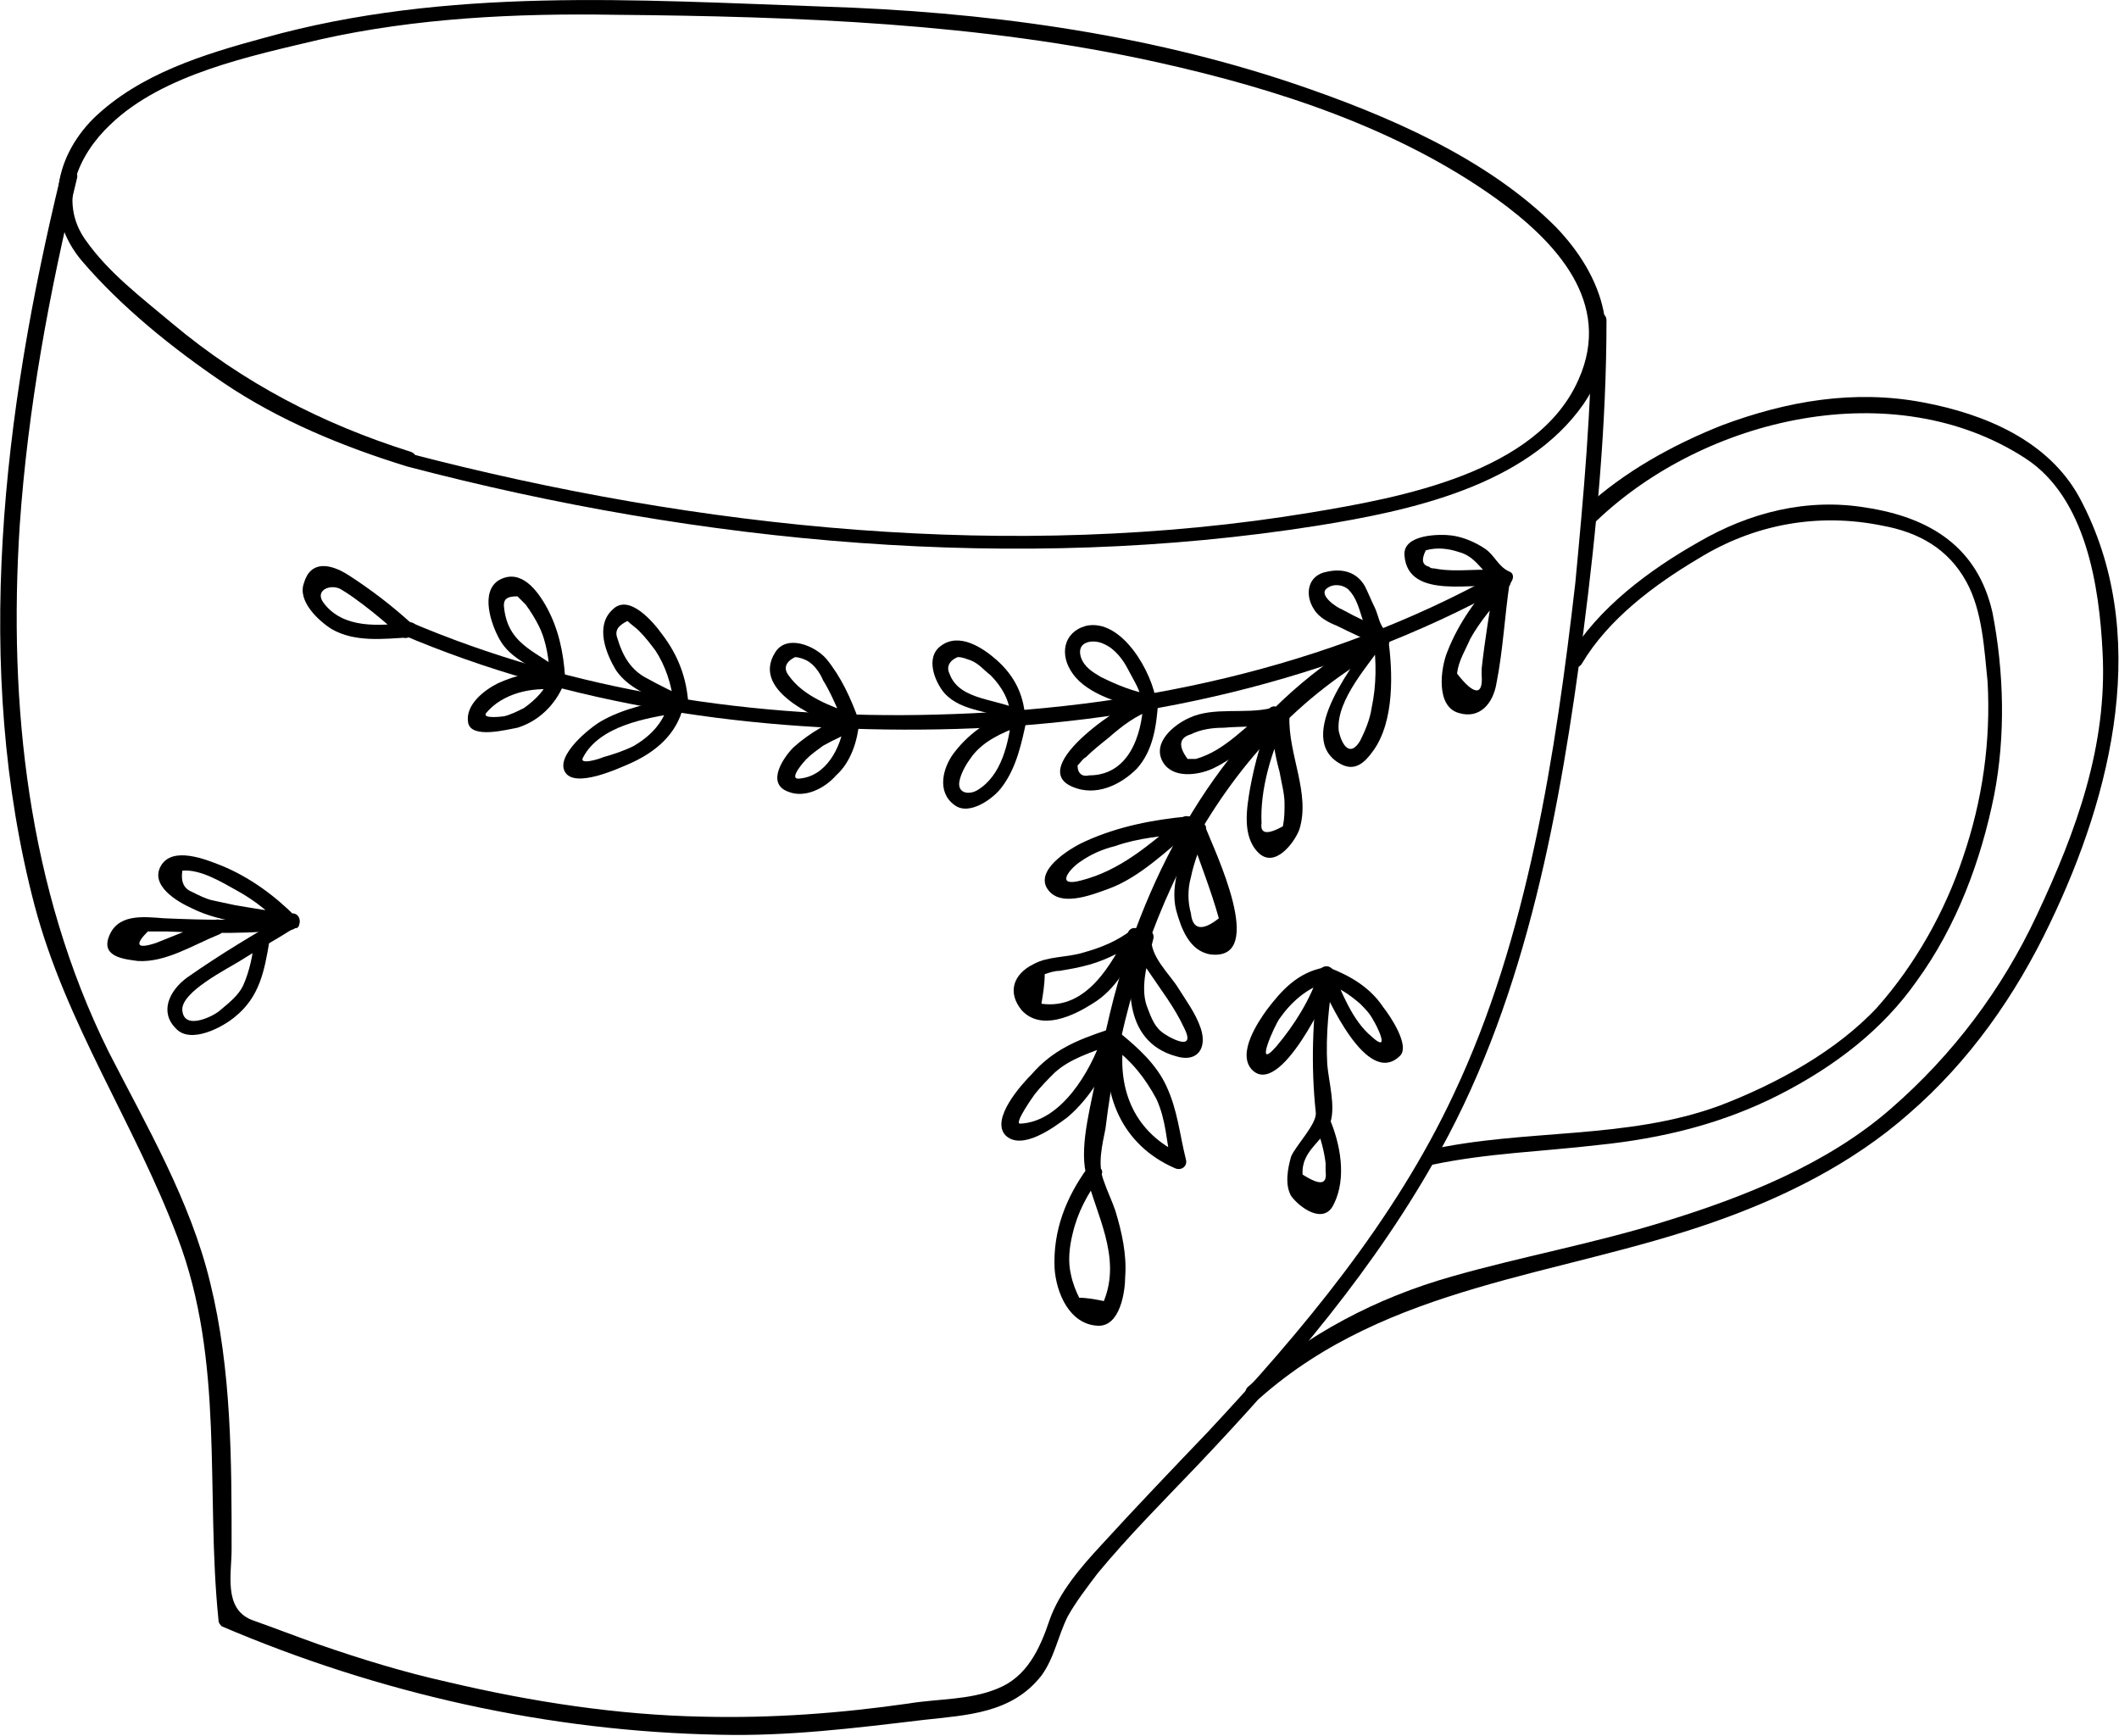 <?xml version="1.0" encoding="utf-8"?>
<!-- Generator: Adobe Illustrator 22.1.0, SVG Export Plug-In . SVG Version: 6.00 Build 0)  -->
<svg version="1.1" id="Графика" xmlns="http://www.w3.org/2000/svg" xmlns:xlink="http://www.w3.org/1999/xlink" x="0px"
	 y="0px" viewBox="0 0 129 105.7" style="enable-background:new 0 0 129 105.7;" xml:space="preserve">
<g>
	<g>
		<path d="M24.8,28.4c17.9,4.7,37.1,6.5,55.4,3.6c5.6-0.9,12.7-2.4,16.2-7.4c2.6-3.8,1.2-7.8-1.7-10.8C90.5,9.6,84.4,7,78.8,5.1
			c-9.2-3.1-19-4.4-28.7-4.7C38.7,0,27.2-0.8,16.1,2.3c-3.7,1-7.6,2.2-10.4,4.9c-2.5,2.5-3,6-0.7,8.7c2.4,2.8,5.5,5.3,8.6,7.4
			C17,25.6,20.9,27.2,24.8,28.4c0.6,0.2,0.8-0.7,0.2-0.9c-5.4-1.7-10.2-4.2-14.5-7.8c-1.9-1.6-3.9-3.1-5.3-5.1
			c-1.7-2.4-0.4-5.2,1.5-7c3.2-3.1,8.6-4.2,12.8-5.2c5.8-1.3,11.9-1.6,17.9-1.5C48.5,1,59.7,1.4,70.5,3.8c7.2,1.6,14.6,4,20.6,8.3
			c3.6,2.6,7.1,6.3,5,11c-2.5,5.7-10.9,7.2-16.3,8.1c-18.1,3-37.3,1-54.9-3.6C24.5,27.4,24.2,28.3,24.8,28.4z"/>
	</g>
	<g>
		<path d="M3.7,10.7C0.2,25.1-1.7,40.6,2.1,55.1c1.9,7.2,6.1,13.3,8.7,20.2c2.9,7.6,1.7,15.5,2.5,23.3c0,0.2,0.1,0.3,0.2,0.4
			c9.6,4.1,19.9,6.4,30.3,6.6c4.2,0.1,8.2-0.4,12.4-0.9c2.7-0.3,5.4-0.4,7.2-2.7c0.8-1.1,1-2.4,1.6-3.6c0.5-0.9,1.2-1.8,1.8-2.6
			c1.9-2.3,4-4.4,6.1-6.6c5.6-5.9,10.9-12.1,14.8-19.2c5.3-9.6,7.3-20.9,8.7-31.6c0.8-6.2,1.4-12.6,1.4-18.9c0-0.6-0.9-0.6-0.9,0
			c0,5.3-0.5,10.7-1,16c-1.2,10.4-2.9,21.6-7.4,31.1c-3.6,7.7-9.2,14.4-15,20.6c-2.2,2.3-4.4,4.6-6.5,6.9c-1.2,1.3-2.5,2.8-3.1,4.5
			c-0.6,1.8-1.4,3.5-3.2,4.2c-1.7,0.7-3.6,0.6-5.4,0.9c-4.2,0.6-8.3,0.9-12.5,0.8c-5.2-0.1-10.4-0.9-15.5-2.1
			c-2.7-0.6-5.3-1.4-7.9-2.3c-1.4-0.5-2.7-1-4.1-1.5c-1.7-0.7-1.2-2.8-1.2-4.3c0-5.4,0-10.9-1.3-16.2c-1.2-5-3.9-9.6-6.2-14.1
			c-4.9-9.9-6.1-21.1-5.4-32c0.5-7.2,1.8-14.2,3.5-21.2C4.8,10.3,3.9,10.1,3.7,10.7L3.7,10.7z"/>
	</g>
	<g>
		<path d="M97.2,31.7c6.6-6.3,18.1-9,26.1-3.8c3.7,2.4,4.5,7.8,4.7,11.8c0.3,5.7-1.6,10.9-4,16c-2.1,4.5-5.1,8.5-8.9,11.8
			c-3.9,3.4-9,5.4-13.9,6.9c-4.2,1.3-8.6,2.1-12.8,3.3c-4.6,1.3-8.8,3.5-12.4,6.7c-0.5,0.4,0.2,1.1,0.7,0.7
			c7.8-6.9,18.2-7.4,27.6-10.7c4.3-1.5,8.5-3.6,11.9-6.6c3.7-3.2,6.5-7.2,8.6-11.6c3.8-7.9,6.2-17.7,1.8-25.9
			c-1.9-3.5-5.8-5.1-9.5-5.8c-4.2-0.8-8.3-0.1-12.3,1.4c-3,1.2-5.9,2.8-8.3,5C96.1,31.4,96.8,32.1,97.2,31.7L97.2,31.7z"/>
	</g>
	<g>
		<path d="M96.3,40.4c1.6-2.7,4.4-4.8,7.1-6.4c3.4-2.1,7.3-2.8,11.2-2c2.2,0.4,4,1.4,5.1,3.4c1,1.8,1.1,4.2,1.3,6.1
			c0.2,3.6-0.3,7.2-1.5,10.7c-1.1,3.3-2.9,6.5-5.2,9.1c-2.5,2.7-6.2,4.7-9.6,6C99,69.4,92.8,68.7,87,70c-0.6,0.1-0.3,1,0.2,0.9
			c3.3-0.7,6.7-0.8,10.1-1.2c3.9-0.4,7.6-1.3,11.1-3.1c3.3-1.7,6.2-3.9,8.3-6.9c2.4-3.3,3.9-7.3,4.7-11.3c0.7-3.6,0.6-7.5-0.1-11.1
			c-0.9-4-3.8-5.8-7.7-6.4c-3.6-0.6-7.1,0.3-10.2,2.1c-3,1.7-6.1,4-7.9,7C95.2,40.5,96,40.9,96.3,40.4L96.3,40.4z"/>
	</g>
	<g>
		<path d="M18,55.8c-1.3-1.3-2.8-2.4-4.5-3.1c-1-0.4-3-1.2-3.7,0c-0.7,1.2,1,2.2,1.9,2.6c1.8,0.9,4.1,1,6.1,1.2
			c0.6,0.1,0.6-0.9,0-0.9c-1.2-0.1-2.3-0.3-3.5-0.5c-0.5-0.1-0.9-0.2-1.4-0.3c-0.4-0.1-0.8-0.3-1.2-0.5c-0.5-0.2-0.7-0.6-0.6-1.3
			c1.1-0.1,2.4,0.7,3.3,1.2c1.1,0.6,2.1,1.4,2.9,2.3C17.8,56.9,18.5,56.2,18,55.8L18,55.8z"/>
	</g>
	<g>
		<path d="M17.5,55.7c-2.1,1.2-4.1,2.4-6.1,3.8c-1.1,0.8-1.7,2.1-0.7,3.1c0.9,1,2.9-0.1,3.6-0.7c1.5-1.2,1.8-2.8,2.1-4.6
			c0.1-0.6-0.8-0.8-0.9-0.2c-0.1,1-0.3,2-0.7,2.9c-0.3,0.6-0.8,1-1.4,1.5c-0.3,0.3-2.2,1.3-2.3,0c-0.1-1.1,2.7-2.5,3.5-3
			c1.1-0.7,2.2-1.3,3.3-2C18.5,56.3,18,55.5,17.5,55.7L17.5,55.7z"/>
	</g>
	<g>
		<path d="M17.6,55.7c-2.5,0.4-5.1,0.3-7.6,0.2c-1.3-0.1-2.9-0.3-3.4,1.2c-0.4,1.2,1.1,1.3,1.8,1.4c1.7,0.1,3.4-1,4.9-1.6
			c0.6-0.2,0.3-1.1-0.2-0.9c-0.7,0.3-1.4,0.5-2.1,0.8c-0.5,0.2-1,0.4-1.5,0.6c-1.2,0.4-1.3,0.1-0.5-0.7c0.4,0,0.7,0,1.1,0
			c2.6,0.1,5.3,0.2,7.9-0.2C18.4,56.5,18.2,55.6,17.6,55.7L17.6,55.7z"/>
	</g>
	<g>
		<path d="M80.3,59.2c-0.4,2.8-0.5,5.7-0.2,8.5c0.1,0.7-1.2,2-1.5,2.7c-0.2,0.7-0.4,1.7,0,2.4c0.5,0.7,2,1.8,2.6,0.5
			c0.8-1.6,0.4-3.7-0.3-5.3c-0.2-0.6-1-0.1-0.8,0.5c0.3,0.8,0.5,1.5,0.6,2.3c0,0.2,0,0.4,0,0.5c0.1,0.8-0.3,0.9-1.4,0.2
			c-0.1-1.5,1.3-2,1.7-3.2c0.3-1-0.1-2.4-0.2-3.5c-0.1-1.8,0.1-3.7,0.4-5.5C81.3,58.8,80.4,58.6,80.3,59.2L80.3,59.2z"/>
	</g>
	<g>
		<path d="M80.6,58.9c-1.6,0.3-2.6,1.4-3.5,2.6c-0.5,0.7-1.8,2.6-0.9,3.6c1.7,1.8,4.7-4.6,5-5.6c-0.2,0.1-0.4,0.2-0.6,0.3
			c0.9,0.3,1.5,0.7,2.2,1.3c0.3,0.3,0.6,0.6,0.8,1c0.2,0.3,1.1,2.1-0.1,1c-1.2-1-1.8-2.7-2.4-4c-0.2-0.6-1-0.1-0.8,0.5
			c0.5,1.1,2.9,6.6,4.9,4.7c0.7-0.6-0.6-2.5-1-3c-0.8-1.2-2-1.9-3.3-2.4c-0.2-0.1-0.5,0.1-0.6,0.3c-0.5,1.6-1.5,3.2-2.6,4.5
			c-1.4,1.6-0.1-1.3,0.2-1.7c0.7-1,1.7-1.9,2.9-2.2C81.4,59.6,81.2,58.7,80.6,58.9L80.6,58.9z"/>
	</g>
	<g>
		<path d="M83.9,38.4C76.2,42.6,71.3,50,68.6,58.1c-0.8,2.3-1.3,4.7-1.8,7.1c-0.3,1.8-1.1,4.4-0.7,6.2c0.6,2.5,2.2,5.1,1.1,7.8
			c-0.5-0.1-1-0.2-1.5-0.2c-0.2-0.4-0.4-0.9-0.5-1.4c-0.2-0.8-0.1-1.7,0.1-2.5c0.3-1.3,0.9-2.4,1.7-3.5c0.4-0.5-0.5-0.9-0.8-0.5
			c-1.3,1.8-2.1,3.8-2,6.1c0.1,1.5,0.9,3.4,2.6,3.5c1.4,0.1,1.7-2.1,1.7-3c0.1-1.3-0.2-2.7-0.6-4c-0.2-0.6-0.5-1.2-0.7-1.8
			c-0.4-1-0.1-2.2,0.1-3.2c1.4-11.6,6.4-23.5,17.1-29.3C84.9,38.9,84.4,38.1,83.9,38.4L83.9,38.4z"/>
	</g>
	<g>
		<path d="M67.4,62.7c-1.8,0.6-3.3,1.2-4.6,2.7c-0.6,0.6-2.5,2.7-1.6,3.7c1,1,3-0.5,3.8-1.1c1.4-1.2,2.4-2.9,3-4.7
			c0.2-0.6-0.7-0.8-0.9-0.2c-0.7,2.1-2.5,5.2-5,5.3c-0.4,0,0.9-1.8,0.9-1.8c0.4-0.5,0.8-0.9,1.2-1.3c1-0.9,2.2-1.2,3.4-1.7
			C68.3,63.4,68,62.5,67.4,62.7L67.4,62.7z"/>
	</g>
	<g>
		<path d="M67.5,63.2c-0.5,3.4,0.8,6.5,4,7.9c0.4,0.2,0.8-0.1,0.7-0.5c-0.4-1.6-0.5-3-1.2-4.5c-0.6-1.3-1.7-2.3-2.8-3.2
			c-0.5-0.4-0.9,0.5-0.5,0.8c1.2,0.9,2,1.9,2.7,3.2c0.6,1.3,0.6,2.6,0.9,3.9c0.2-0.2,0.5-0.4,0.7-0.5c-2.9-1.3-4-3.9-3.6-6.9
			C68.5,62.8,67.6,62.6,67.5,63.2L67.5,63.2z"/>
	</g>
	<g>
		<path d="M68.9,56.6c-0.9,0.7-1.9,1.1-3,1.4c-1,0.3-2.1,0.2-3,0.7c-1.2,0.6-1.6,1.7-0.7,2.8c1.2,1.3,3.2,0.3,4.3-0.4
			c1.5-0.9,2.2-2.4,3-3.9c0.3-0.5-0.5-1-0.8-0.5c-1,1.9-2.5,4.8-5.3,4.4c0.1-0.6,0.2-1.2,0.2-1.8c0.3-0.1,0.6-0.2,0.9-0.2
			c0.6-0.1,1.2-0.2,1.9-0.4c1-0.3,2-0.8,2.8-1.4C69.9,57,69.4,56.2,68.9,56.6L68.9,56.6z"/>
	</g>
	<g>
		<path d="M69.3,56.9c-0.1,0.9,0.1,1.5,0.6,2.2c0.8,1.2,1.6,2.2,2.2,3.5c0.8,1.6-1.2,0.4-1.4,0.2c-0.5-0.4-0.7-1.1-0.9-1.6
			c-0.4-1.2,0.1-2.8,0.4-4C70.4,56.6,69.5,56.3,69.3,56.9c-0.8,2.7-1,6.5,2.3,7.4c1.3,0.4,1.9-0.5,1.5-1.7c-0.3-0.9-0.9-1.7-1.4-2.5
			c-0.5-0.8-1.7-1.9-1.6-3C70.3,56.6,69.4,56.3,69.3,56.9L69.3,56.9z"/>
	</g>
	<g>
		<path d="M72.4,50.6c0.6,1.8,1.3,3.5,1.8,5.3c-1,0.8-1.6,0.7-1.7-0.3c-0.2-0.7-0.2-1.5,0-2.2c0.2-1,0.6-1.9,0.9-2.8
			c0.2-0.6-0.7-0.8-0.9-0.2c-0.5,1.6-1.3,3.4-0.9,5c0.3,1.1,0.8,2.5,2.1,2.7c3.5,0.4,0.2-6.4-0.3-7.7C73.1,49.8,72.2,50.1,72.4,50.6
			L72.4,50.6z"/>
	</g>
	<g>
		<path d="M72.3,49.7c-2.1,0.2-4.2,0.6-6.2,1.5c-0.7,0.3-3,1.6-2.4,2.8c0.7,1.3,2.7,0.5,3.8,0.1c1.9-0.7,3.5-2.3,5.1-3.6
			c0.5-0.4-0.2-1.1-0.7-0.7c-1.9,1.6-3.7,3.2-6.1,3.8C64.3,54,65,53,65.7,52.5c0.7-0.5,1.4-0.8,2.2-1c1.4-0.5,2.9-0.6,4.4-0.8
			C72.9,50.5,72.9,49.6,72.3,49.7L72.3,49.7z"/>
	</g>
	<g>
		<path d="M77.4,43.1c-1.6,0.4-3.5-0.1-5,0.6c-0.9,0.4-2.3,1.5-1.6,2.7c0.6,1,2.1,0.8,3,0.4c1.5-0.7,2.7-1.9,4-2.9
			c0.5-0.3,0-1.2-0.5-0.8c-1.4,1-2.7,2.6-4.5,3.1c-0.2,0-0.3,0-0.5,0c-0.6-0.8-0.5-1.3,0.2-1.5c0.6-0.3,1.3-0.4,2-0.4
			c1.1-0.1,2.1,0,3.1-0.3C78.2,43.8,78,42.9,77.4,43.1L77.4,43.1z"/>
	</g>
	<g>
		<path d="M77.5,43.7c-0.1,1.1,0.1,2.2,0.4,3.3c0.1,0.6,0.3,1.3,0.3,1.9c0,0.5,0,0.9-0.1,1.4c-0.9,0.5-1.4,0.5-1.3-0.2
			c-0.1-2,0.6-4.4,1.5-6.2c0.3-0.5-0.5-1-0.8-0.5c-0.7,1.5-1.1,3-1.4,4.6c-0.2,1.2-0.5,2.9,0.5,3.9c1,1,2.2-0.6,2.5-1.4
			c0.7-2.2-0.7-4.6-0.6-6.9C78.5,43.1,77.5,43.1,77.5,43.7L77.5,43.7z"/>
	</g>
	<g>
		<path d="M83.7,38.6c-1.1,1.6-5,6.3-2.1,7.9c0.9,0.5,1.5-0.1,2-0.8c1.3-1.8,1.2-4.8,0.9-6.9c-0.1-0.6-1-0.6-0.9,0
			c0.2,1.5,0.2,2.9-0.1,4.3c-0.1,0.7-0.4,1.4-0.7,2c-0.6,1-1.1,0.3-1.3-0.6c-0.2-1.9,1.9-4.1,2.9-5.6C84.9,38.6,84.1,38.1,83.7,38.6
			L83.7,38.6z"/>
	</g>
	<g>
		<path d="M91.2,35c-1.3,1.4-2.4,2.9-3.1,4.7c-0.4,1-0.7,3.3,0.7,3.7c1.3,0.4,2.1-0.6,2.3-1.8c0.4-2,0.5-4.1,0.8-6.1
			c0.1-0.6-0.8-0.8-0.9-0.2c-0.3,1.8-0.6,3.6-0.8,5.4c0,0.1,0,0.3,0,0.4c0.1,1.3-0.5,1.2-1.5-0.1c0.1-0.8,0.5-1.4,0.8-2.1
			c0.6-1.1,1.5-2.1,2.3-3.1C92.3,35.2,91.6,34.5,91.2,35L91.2,35z"/>
	</g>
	<g>
		<path d="M69.9,42.3c-1.3,0.3-7.5,4.4-4.6,5.6c1.4,0.6,2.9-0.1,3.9-1.1c1-1.1,1.2-2.6,1.3-4c0-0.6-0.9-0.6-0.9,0
			c-0.1,2-0.9,4.4-3.3,4.4c-0.4,0.1-0.7-0.1-0.7-0.6c0.2-0.2,0.3-0.4,0.5-0.5c0.4-0.4,0.9-0.8,1.4-1.2c0.8-0.7,1.7-1.4,2.7-1.7
			C70.7,43.1,70.5,42.2,69.9,42.3L69.9,42.3z"/>
	</g>
	<g>
		<path d="M61.9,43.2c-1.5,0.5-2.8,1.3-3.8,2.6c-0.7,0.9-1.1,2.4,0,3.2c0.9,0.7,2.4-0.4,2.9-1.1c0.9-1.2,1.2-2.7,1.5-4.1
			c0.1-0.6-0.8-0.8-0.9-0.2c-0.2,1.6-0.6,3.6-2.1,4.5c-0.5,0.3-1.2,0.2-1.1-0.5c0.1-0.6,0.5-1.2,0.8-1.6c0.7-0.9,1.8-1.4,2.9-1.8
			C62.7,43.9,62.5,43,61.9,43.2L61.9,43.2z"/>
	</g>
	<g>
		<path d="M51.6,43.5c-1.2,0.5-2.3,1.1-3.3,2c-0.6,0.6-1.7,2.2-0.3,2.7c1,0.4,2.2-0.2,2.9-1c0.9-0.8,1.3-2.1,1.4-3.2
			c0.1-0.6-0.9-0.6-0.9,0c-0.2,1.5-1.1,3.3-2.8,3.4c-0.6,0,0.4-1.1,0.5-1.2c0.3-0.3,0.6-0.5,1-0.8c0.7-0.4,1.4-0.7,2.1-1
			C52.7,44.1,52.2,43.3,51.6,43.5L51.6,43.5z"/>
	</g>
	<g>
		<path d="M41.1,42.5c-1.5,0.3-3.1,0.6-4.5,1.4c-0.7,0.4-2.8,2.1-2.2,3.1c0.6,1,3.2-0.2,3.9-0.5c1.6-0.7,2.9-1.8,3.3-3.5
			c0.2-0.6-0.7-0.8-0.9-0.2c-0.3,1.2-1.1,2-2.1,2.6c-0.6,0.3-1.2,0.5-1.9,0.7c-0.2,0.1-1.5,0.5-1.2,0c1-1.9,3.8-2.4,5.8-2.7
			C41.9,43.2,41.7,42.3,41.1,42.5L41.1,42.5z"/>
	</g>
	<g>
		<path d="M33.9,40.9c-1.3-0.1-2.5,0.2-3.6,0.7c-0.8,0.4-2,1.3-1.8,2.4c0.2,1,2.4,0.4,3,0.3c1.3-0.4,2.3-1.4,2.8-2.6
			c0.2-0.5-0.6-1-0.8-0.5c-0.3,0.8-0.9,1.4-1.6,1.9c-0.4,0.2-0.8,0.4-1.2,0.5c0,0-1.4,0.2-1.1-0.2c1-1.2,2.8-1.6,4.3-1.4
			C34.5,41.9,34.5,41,33.9,40.9L33.9,40.9z"/>
	</g>
	<g>
		<path d="M25.1,38c-1.2-1.1-2.5-2.1-3.9-3c-1.1-0.7-2.3-0.9-2.7,0.5c-0.4,1.1,0.9,2.3,1.7,2.8c1.4,0.8,3.1,0.6,4.7,0.5
			c0.6-0.1,0.6-1,0-0.9c-1.8,0.2-4,0.4-5.2-1.2c-0.6-0.8,0.5-1.2,1.1-0.8c0.5,0.3,0.9,0.6,1.3,0.9c0.8,0.6,1.6,1.3,2.4,2
			C24.9,39,25.6,38.4,25.1,38L25.1,38z"/>
	</g>
	<g>
		<path d="M34.3,41c-1.4-1.3-3.3-1.6-3.6-3.9c-0.1-0.6,0.1-0.8,0.8-0.8c0.2,0.2,0.3,0.3,0.5,0.5c0.3,0.4,0.6,0.9,0.8,1.3
			c0.5,1,0.6,2.1,0.7,3.1c0,0.6,1,0.6,0.9,0c-0.1-1.5-0.4-2.9-1.1-4.2c-0.6-1.1-1.6-2.4-2.9-1.7c-1.2,0.7-0.5,2.7,0,3.6
			c0.7,1.3,2.2,1.7,3.3,2.6C34.1,42.1,34.7,41.4,34.3,41L34.3,41z"/>
	</g>
	<g>
		<path d="M41.5,42.4c-0.7-0.4-1.4-0.7-2.1-1.1c-1-0.5-1.5-1.4-1.8-2.4c-0.2-0.5,0-0.8,0.6-1.1c0.2,0.2,0.5,0.4,0.7,0.6
			c0.4,0.4,0.7,0.8,1,1.2c0.6,0.9,1,2.1,1.1,3.2c0.1,0.6,1,0.6,0.9,0c-0.1-1.5-0.6-2.9-1.6-4.2c-0.5-0.7-2-2.5-3-1.5
			c-1.1,1-0.4,2.7,0.2,3.7c0.9,1.3,2.4,1.6,3.6,2.4C41.5,43.6,41.9,42.8,41.5,42.4L41.5,42.4z"/>
	</g>
	<g>
		<path d="M52,43.5c-1.4-0.5-3.1-1.1-4-2.4c-0.3-0.4-0.2-0.8,0.4-1.1c0.2,0,0.5,0.1,0.7,0.2c0.4,0.2,0.8,0.7,1,1.2
			c0.5,0.8,0.9,1.8,1.3,2.7c0.2,0.6,1.1,0.3,0.9-0.2c-0.5-1.4-1.1-2.7-2-3.8c-0.7-0.8-2.4-1.5-3.1-0.4c-1.6,2.5,3,4.2,4.5,4.8
			C52.3,44.6,52.6,43.7,52,43.5L52,43.5z"/>
	</g>
	<g>
		<path d="M62.2,43.3c-1.4-0.8-3.8-0.6-4.4-2.3c-0.2-0.4,0-0.8,0.5-1c0.3,0,0.5,0.1,0.8,0.2c0.5,0.2,0.8,0.6,1.2,0.9
			c0.7,0.7,1.2,1.6,1.2,2.5c0,0.6,1,0.6,0.9,0c-0.1-1.4-0.7-2.5-1.7-3.4c-0.9-0.8-2.3-1.7-3.4-0.9c-1,0.7-0.4,2.2,0.2,2.9
			c1.1,1.2,2.9,1,4.2,1.8C62.3,44.4,62.8,43.6,62.2,43.3L62.2,43.3z"/>
	</g>
	<g>
		<path d="M70.1,42.3C69,42.1,68,41.7,67,41.2c-0.5-0.3-1-0.6-1.2-1.2c-0.3-1,0.8-1.1,1.4-0.8c0.7,0.3,1.2,1,1.5,1.6
			c0.3,0.6,0.8,1.3,0.8,2c0.1,0.6,1,0.6,0.9,0c-0.2-1.8-2.1-5.2-4.3-4.7c-1.4,0.4-1.6,1.8-0.8,2.9c0.9,1.3,3.1,1.9,4.6,2.2
			C70.5,43.3,70.7,42.4,70.1,42.3L70.1,42.3z"/>
	</g>
	<g>
		<path d="M84.4,38.4c-0.9-0.4-1.8-0.8-2.7-1.3c-0.3-0.1-1.5-0.9-0.9-1.3c0.4-0.3,1-0.2,1.3,0.1c0.9,0.9,0.7,2.6,1.8,3.3
			C84.4,39.5,84.9,38.7,84.4,38.4c-0.4-0.2-0.5-1-0.7-1.4c-0.2-0.4-0.4-0.9-0.6-1.3c-0.5-0.9-1.4-1.1-2.3-0.9
			c-1.2,0.2-1.4,1.4-0.8,2.3c0.3,0.5,0.9,0.8,1.4,1c0.8,0.4,1.7,0.8,2.5,1.2C84.4,39.5,84.9,38.7,84.4,38.4L84.4,38.4z"/>
	</g>
	<g>
		<path d="M91.7,34.8c-1.4-0.3-2.9,0.1-4.4-0.2c-0.1,0-0.2,0-0.3-0.1c-0.4-0.1-0.5-0.4-0.2-1c0.7-0.2,1.4-0.1,2,0.1
			c1.2,0.3,1.5,1.5,2.6,2c0.5,0.3,1-0.6,0.5-0.8c-0.7-0.3-0.9-1-1.5-1.4c-0.6-0.4-1.3-0.7-2-0.8c-0.7-0.1-3-0.1-2.9,1.2
			c0.2,2.8,4.4,1.6,6.1,1.9C92,35.9,92.2,35,91.7,34.8L91.7,34.8z"/>
	</g>
	<g>
		<path d="M24.4,38.6c10.3,4.4,21.6,6,32.7,5.8c12-0.2,24.1-2.9,34.6-8.7c0.5-0.3,0.1-1.1-0.5-0.8c-10.4,5.8-22.3,8.3-34.2,8.6
			c-10.9,0.3-22.2-1.4-32.2-5.7C24.3,37.6,23.9,38.4,24.4,38.6L24.4,38.6z"/>
	</g>
</g>
</svg>
